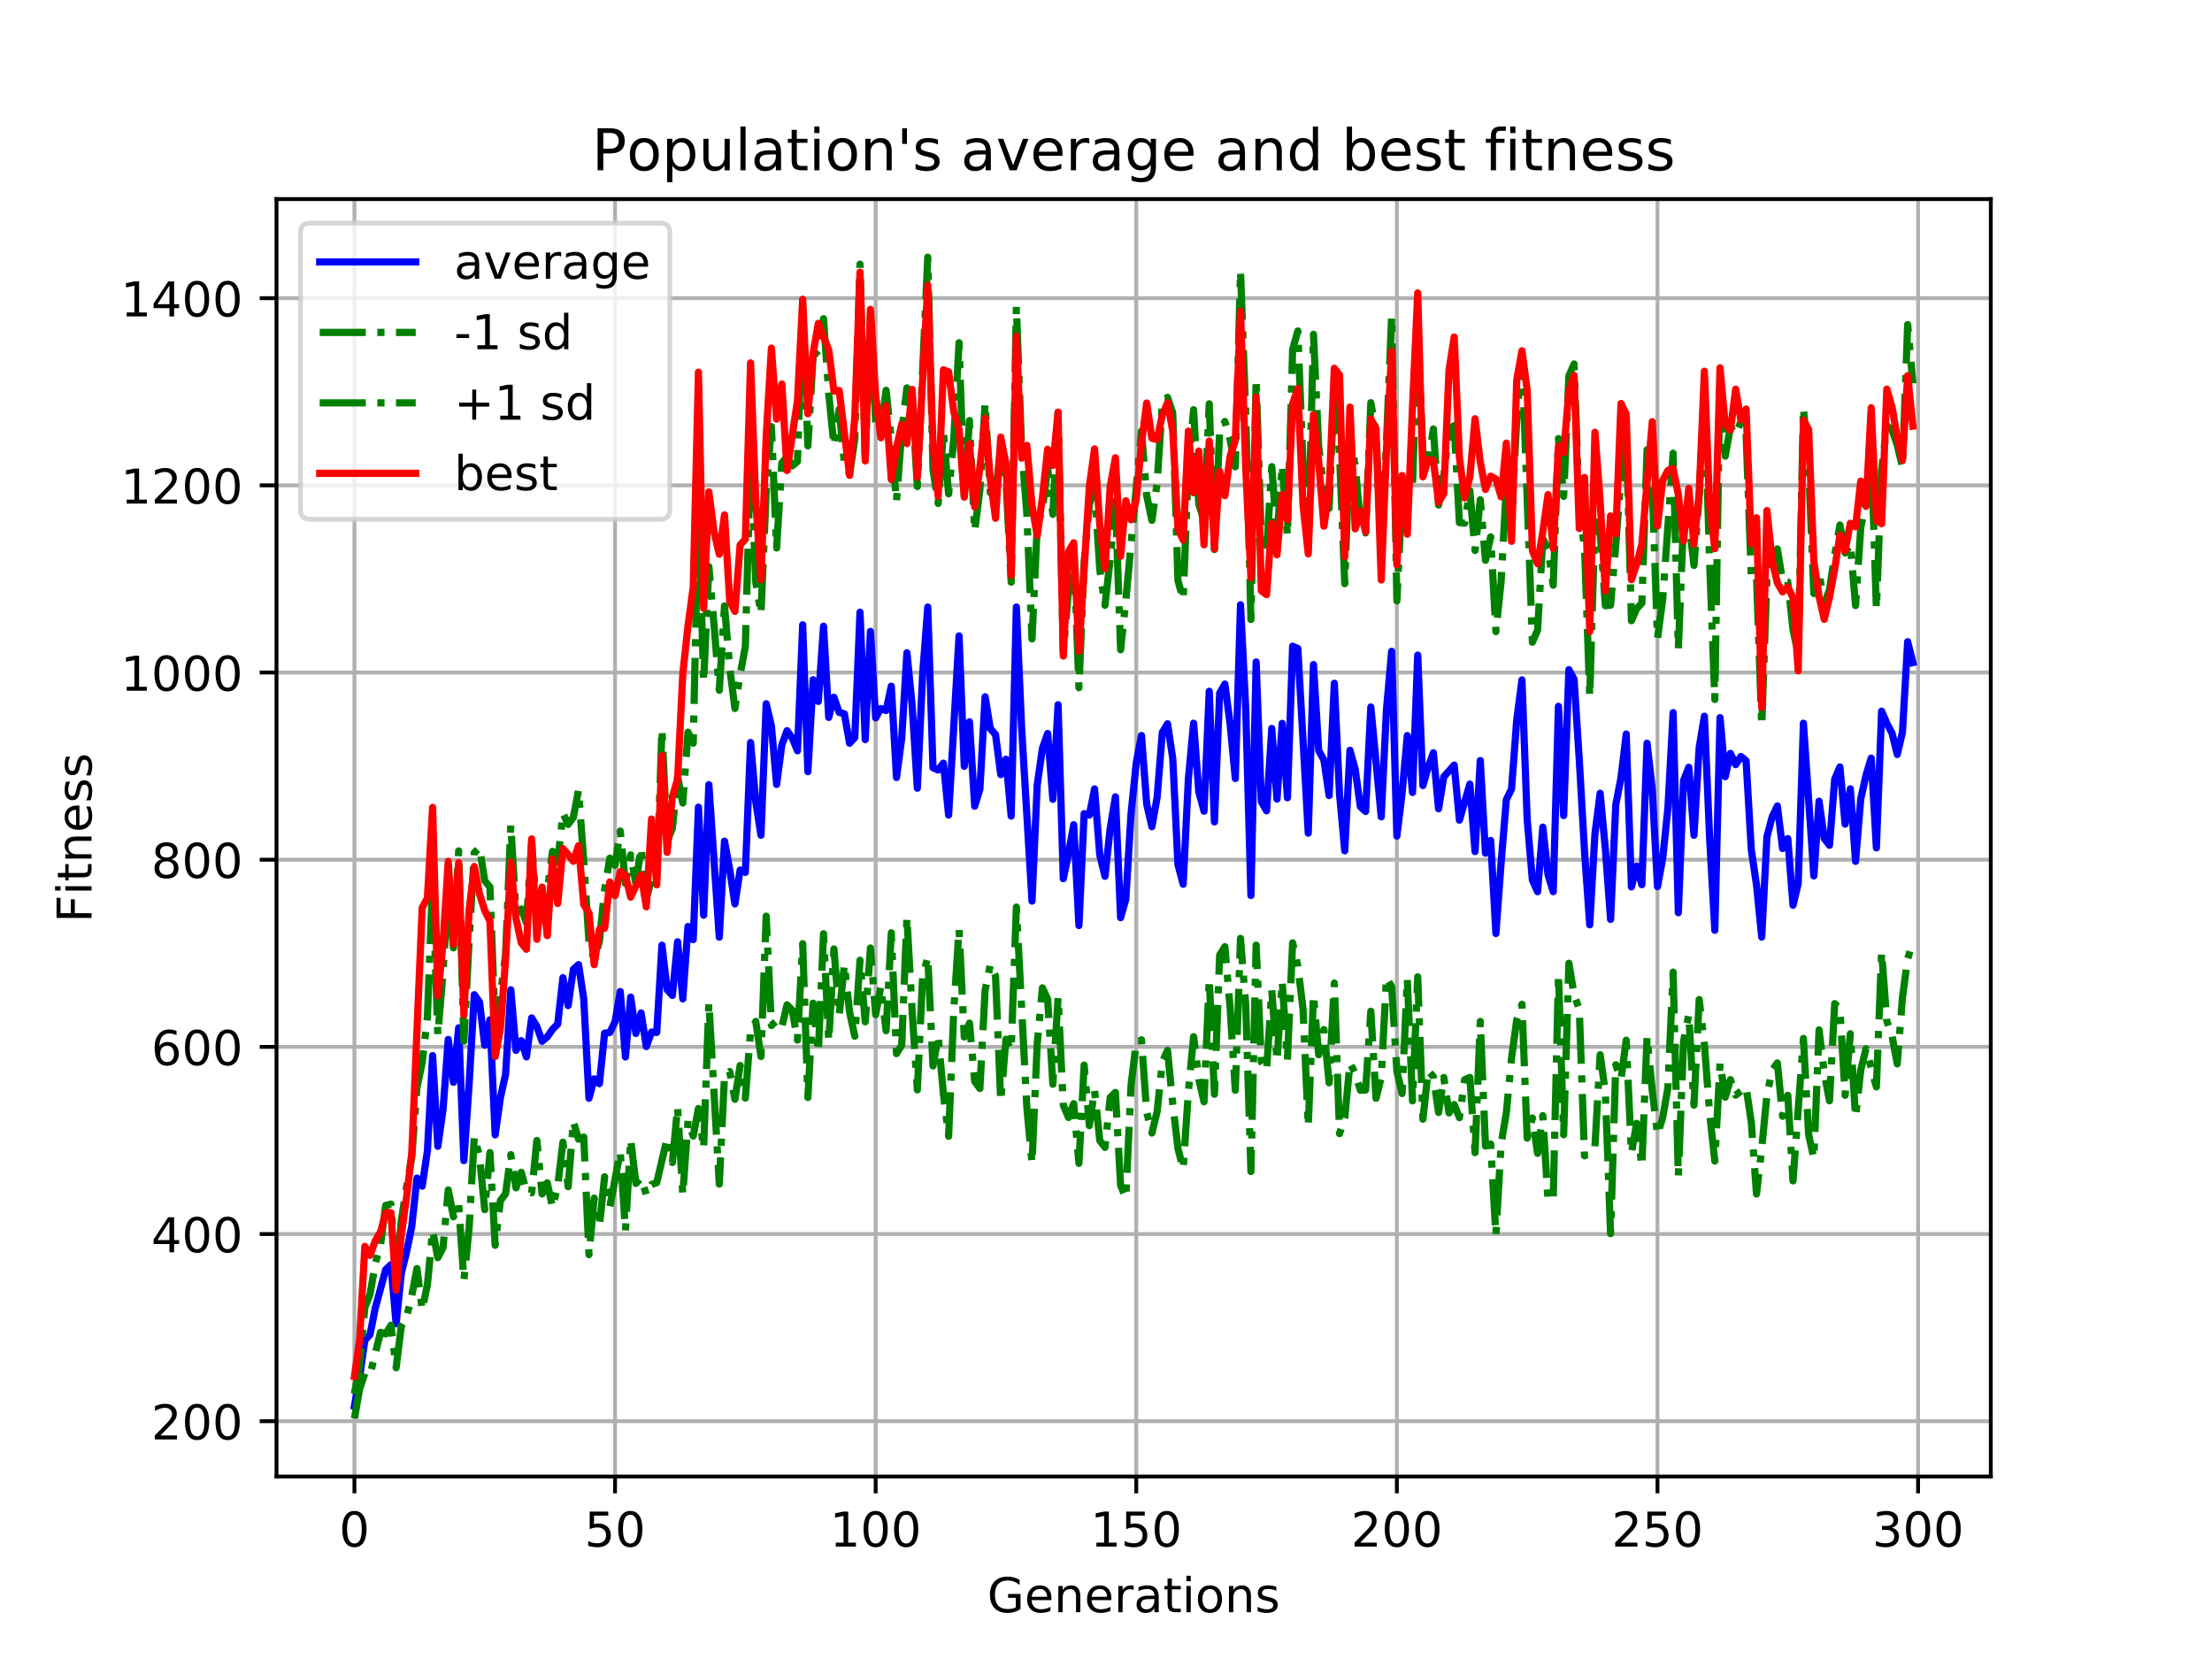 <?xml version="1.0" encoding="utf-8" standalone="no"?>
<!DOCTYPE svg PUBLIC "-//W3C//DTD SVG 1.1//EN"
  "http://www.w3.org/Graphics/SVG/1.1/DTD/svg11.dtd">
<!-- Created with matplotlib (https://matplotlib.org/) -->
<svg height="345.6pt" version="1.1" viewBox="0 0 460.8 345.6" width="460.8pt" xmlns="http://www.w3.org/2000/svg" xmlns:xlink="http://www.w3.org/1999/xlink">
 <defs>
  <style type="text/css">
*{stroke-linecap:butt;stroke-linejoin:round;}
  </style>
 </defs>
 <g id="figure_1">
  <g id="patch_1">
   <path d="M 0 345.6 
L 460.8 345.6 
L 460.8 0 
L 0 0 
z
" style="fill:#ffffff;"/>
  </g>
  <g id="axes_1">
   <g id="patch_2">
    <path d="M 57.6 307.584 
L 414.72 307.584 
L 414.72 41.472 
L 57.6 41.472 
z
" style="fill:#ffffff;"/>
   </g>
   <g id="matplotlib.axis_1">
    <g id="xtick_1">
     <g id="line2d_1">
      <path clip-path="url(#p579e7c5cf4)" d="M 73.833 307.584 
L 73.833 41.472 
" style="fill:none;stroke:#b0b0b0;stroke-linecap:square;stroke-width:0.8;"/>
     </g>
     <g id="line2d_2">
      <defs>
       <path d="M 0 0 
L 0 3.5 
" id="mafe622d71c" style="stroke:#000000;stroke-width:0.8;"/>
      </defs>
      <g>
       <use style="stroke:#000000;stroke-width:0.8;" x="73.833" xlink:href="#mafe622d71c" y="307.584"/>
      </g>
     </g>
     <g id="text_1">
      <!-- 0 -->
      <defs>
       <path d="M 31.781 66.406 
Q 24.172 66.406 20.328 58.906 
Q 16.5 51.422 16.5 36.375 
Q 16.5 21.391 20.328 13.891 
Q 24.172 6.391 31.781 6.391 
Q 39.453 6.391 43.281 13.891 
Q 47.125 21.391 47.125 36.375 
Q 47.125 51.422 43.281 58.906 
Q 39.453 66.406 31.781 66.406 
z
M 31.781 74.219 
Q 44.047 74.219 50.516 64.516 
Q 56.984 54.828 56.984 36.375 
Q 56.984 17.969 50.516 8.266 
Q 44.047 -1.422 31.781 -1.422 
Q 19.531 -1.422 13.062 8.266 
Q 6.594 17.969 6.594 36.375 
Q 6.594 54.828 13.062 64.516 
Q 19.531 74.219 31.781 74.219 
z
" id="DejaVuSans-48"/>
      </defs>
      <g transform="translate(70.651 322.182)scale(0.1 -0.1)">
       <use xlink:href="#DejaVuSans-48"/>
      </g>
     </g>
    </g>
    <g id="xtick_2">
     <g id="line2d_3">
      <path clip-path="url(#p579e7c5cf4)" d="M 128.123 307.584 
L 128.123 41.472 
" style="fill:none;stroke:#b0b0b0;stroke-linecap:square;stroke-width:0.8;"/>
     </g>
     <g id="line2d_4">
      <g>
       <use style="stroke:#000000;stroke-width:0.8;" x="128.123" xlink:href="#mafe622d71c" y="307.584"/>
      </g>
     </g>
     <g id="text_2">
      <!-- 50 -->
      <defs>
       <path d="M 10.797 72.906 
L 49.516 72.906 
L 49.516 64.594 
L 19.828 64.594 
L 19.828 46.734 
Q 21.969 47.469 24.109 47.828 
Q 26.266 48.188 28.422 48.188 
Q 40.625 48.188 47.75 41.5 
Q 54.891 34.812 54.891 23.391 
Q 54.891 11.625 47.562 5.094 
Q 40.234 -1.422 26.906 -1.422 
Q 22.312 -1.422 17.547 -0.641 
Q 12.797 0.141 7.719 1.703 
L 7.719 11.625 
Q 12.109 9.234 16.797 8.062 
Q 21.484 6.891 26.703 6.891 
Q 35.156 6.891 40.078 11.328 
Q 45.016 15.766 45.016 23.391 
Q 45.016 31 40.078 35.438 
Q 35.156 39.891 26.703 39.891 
Q 22.75 39.891 18.812 39.016 
Q 14.891 38.141 10.797 36.281 
z
" id="DejaVuSans-53"/>
      </defs>
      <g transform="translate(121.76 322.182)scale(0.1 -0.1)">
       <use xlink:href="#DejaVuSans-53"/>
       <use x="63.623" xlink:href="#DejaVuSans-48"/>
      </g>
     </g>
    </g>
    <g id="xtick_3">
     <g id="line2d_5">
      <path clip-path="url(#p579e7c5cf4)" d="M 182.413 307.584 
L 182.413 41.472 
" style="fill:none;stroke:#b0b0b0;stroke-linecap:square;stroke-width:0.8;"/>
     </g>
     <g id="line2d_6">
      <g>
       <use style="stroke:#000000;stroke-width:0.8;" x="182.413" xlink:href="#mafe622d71c" y="307.584"/>
      </g>
     </g>
     <g id="text_3">
      <!-- 100 -->
      <defs>
       <path d="M 12.406 8.297 
L 28.516 8.297 
L 28.516 63.922 
L 10.984 60.406 
L 10.984 69.391 
L 28.422 72.906 
L 38.281 72.906 
L 38.281 8.297 
L 54.391 8.297 
L 54.391 0 
L 12.406 0 
z
" id="DejaVuSans-49"/>
      </defs>
      <g transform="translate(172.869 322.182)scale(0.1 -0.1)">
       <use xlink:href="#DejaVuSans-49"/>
       <use x="63.623" xlink:href="#DejaVuSans-48"/>
       <use x="127.246" xlink:href="#DejaVuSans-48"/>
      </g>
     </g>
    </g>
    <g id="xtick_4">
     <g id="line2d_7">
      <path clip-path="url(#p579e7c5cf4)" d="M 236.703 307.584 
L 236.703 41.472 
" style="fill:none;stroke:#b0b0b0;stroke-linecap:square;stroke-width:0.8;"/>
     </g>
     <g id="line2d_8">
      <g>
       <use style="stroke:#000000;stroke-width:0.8;" x="236.703" xlink:href="#mafe622d71c" y="307.584"/>
      </g>
     </g>
     <g id="text_4">
      <!-- 150 -->
      <g transform="translate(227.159 322.182)scale(0.1 -0.1)">
       <use xlink:href="#DejaVuSans-49"/>
       <use x="63.623" xlink:href="#DejaVuSans-53"/>
       <use x="127.246" xlink:href="#DejaVuSans-48"/>
      </g>
     </g>
    </g>
    <g id="xtick_5">
     <g id="line2d_9">
      <path clip-path="url(#p579e7c5cf4)" d="M 290.993 307.584 
L 290.993 41.472 
" style="fill:none;stroke:#b0b0b0;stroke-linecap:square;stroke-width:0.8;"/>
     </g>
     <g id="line2d_10">
      <g>
       <use style="stroke:#000000;stroke-width:0.8;" x="290.993" xlink:href="#mafe622d71c" y="307.584"/>
      </g>
     </g>
     <g id="text_5">
      <!-- 200 -->
      <defs>
       <path d="M 19.188 8.297 
L 53.609 8.297 
L 53.609 0 
L 7.328 0 
L 7.328 8.297 
Q 12.938 14.109 22.625 23.891 
Q 32.328 33.688 34.812 36.531 
Q 39.547 41.844 41.422 45.531 
Q 43.312 49.219 43.312 52.781 
Q 43.312 58.594 39.234 62.25 
Q 35.156 65.922 28.609 65.922 
Q 23.969 65.922 18.812 64.312 
Q 13.672 62.703 7.812 59.422 
L 7.812 69.391 
Q 13.766 71.781 18.938 73 
Q 24.125 74.219 28.422 74.219 
Q 39.75 74.219 46.484 68.547 
Q 53.219 62.891 53.219 53.422 
Q 53.219 48.922 51.531 44.891 
Q 49.859 40.875 45.406 35.406 
Q 44.188 33.984 37.641 27.219 
Q 31.109 20.453 19.188 8.297 
z
" id="DejaVuSans-50"/>
      </defs>
      <g transform="translate(281.449 322.182)scale(0.1 -0.1)">
       <use xlink:href="#DejaVuSans-50"/>
       <use x="63.623" xlink:href="#DejaVuSans-48"/>
       <use x="127.246" xlink:href="#DejaVuSans-48"/>
      </g>
     </g>
    </g>
    <g id="xtick_6">
     <g id="line2d_11">
      <path clip-path="url(#p579e7c5cf4)" d="M 345.283 307.584 
L 345.283 41.472 
" style="fill:none;stroke:#b0b0b0;stroke-linecap:square;stroke-width:0.8;"/>
     </g>
     <g id="line2d_12">
      <g>
       <use style="stroke:#000000;stroke-width:0.8;" x="345.283" xlink:href="#mafe622d71c" y="307.584"/>
      </g>
     </g>
     <g id="text_6">
      <!-- 250 -->
      <g transform="translate(335.739 322.182)scale(0.1 -0.1)">
       <use xlink:href="#DejaVuSans-50"/>
       <use x="63.623" xlink:href="#DejaVuSans-53"/>
       <use x="127.246" xlink:href="#DejaVuSans-48"/>
      </g>
     </g>
    </g>
    <g id="xtick_7">
     <g id="line2d_13">
      <path clip-path="url(#p579e7c5cf4)" d="M 399.573 307.584 
L 399.573 41.472 
" style="fill:none;stroke:#b0b0b0;stroke-linecap:square;stroke-width:0.8;"/>
     </g>
     <g id="line2d_14">
      <g>
       <use style="stroke:#000000;stroke-width:0.8;" x="399.573" xlink:href="#mafe622d71c" y="307.584"/>
      </g>
     </g>
     <g id="text_7">
      <!-- 300 -->
      <defs>
       <path d="M 40.578 39.312 
Q 47.656 37.797 51.625 33 
Q 55.609 28.219 55.609 21.188 
Q 55.609 10.406 48.188 4.484 
Q 40.766 -1.422 27.094 -1.422 
Q 22.516 -1.422 17.656 -0.516 
Q 12.797 0.391 7.625 2.203 
L 7.625 11.719 
Q 11.719 9.328 16.594 8.109 
Q 21.484 6.891 26.812 6.891 
Q 36.078 6.891 40.938 10.547 
Q 45.797 14.203 45.797 21.188 
Q 45.797 27.641 41.281 31.266 
Q 36.766 34.906 28.719 34.906 
L 20.219 34.906 
L 20.219 43.016 
L 29.109 43.016 
Q 36.375 43.016 40.234 45.922 
Q 44.094 48.828 44.094 54.297 
Q 44.094 59.906 40.109 62.906 
Q 36.141 65.922 28.719 65.922 
Q 24.656 65.922 20.016 65.031 
Q 15.375 64.156 9.812 62.312 
L 9.812 71.094 
Q 15.438 72.656 20.344 73.438 
Q 25.25 74.219 29.594 74.219 
Q 40.828 74.219 47.359 69.109 
Q 53.906 64.016 53.906 55.328 
Q 53.906 49.266 50.438 45.094 
Q 46.969 40.922 40.578 39.312 
z
" id="DejaVuSans-51"/>
      </defs>
      <g transform="translate(390.029 322.182)scale(0.1 -0.1)">
       <use xlink:href="#DejaVuSans-51"/>
       <use x="63.623" xlink:href="#DejaVuSans-48"/>
       <use x="127.246" xlink:href="#DejaVuSans-48"/>
      </g>
     </g>
    </g>
    <g id="text_8">
     <!-- Generations -->
     <defs>
      <path d="M 59.516 10.406 
L 59.516 29.984 
L 43.406 29.984 
L 43.406 38.094 
L 69.281 38.094 
L 69.281 6.781 
Q 63.578 2.734 56.688 0.656 
Q 49.812 -1.422 42 -1.422 
Q 24.906 -1.422 15.25 8.562 
Q 5.609 18.562 5.609 36.375 
Q 5.609 54.25 15.25 64.234 
Q 24.906 74.219 42 74.219 
Q 49.125 74.219 55.547 72.453 
Q 61.969 70.703 67.391 67.281 
L 67.391 56.781 
Q 61.922 61.422 55.766 63.766 
Q 49.609 66.109 42.828 66.109 
Q 29.438 66.109 22.719 58.641 
Q 16.016 51.172 16.016 36.375 
Q 16.016 21.625 22.719 14.156 
Q 29.438 6.688 42.828 6.688 
Q 48.047 6.688 52.141 7.594 
Q 56.25 8.5 59.516 10.406 
z
" id="DejaVuSans-71"/>
      <path d="M 56.203 29.594 
L 56.203 25.203 
L 14.891 25.203 
Q 15.484 15.922 20.484 11.062 
Q 25.484 6.203 34.422 6.203 
Q 39.594 6.203 44.453 7.469 
Q 49.312 8.734 54.109 11.281 
L 54.109 2.781 
Q 49.266 0.734 44.188 -0.344 
Q 39.109 -1.422 33.891 -1.422 
Q 20.797 -1.422 13.156 6.188 
Q 5.516 13.812 5.516 26.812 
Q 5.516 40.234 12.766 48.109 
Q 20.016 56 32.328 56 
Q 43.359 56 49.781 48.891 
Q 56.203 41.797 56.203 29.594 
z
M 47.219 32.234 
Q 47.125 39.594 43.094 43.984 
Q 39.062 48.391 32.422 48.391 
Q 24.906 48.391 20.391 44.141 
Q 15.875 39.891 15.188 32.172 
z
" id="DejaVuSans-101"/>
      <path d="M 54.891 33.016 
L 54.891 0 
L 45.906 0 
L 45.906 32.719 
Q 45.906 40.484 42.875 44.328 
Q 39.844 48.188 33.797 48.188 
Q 26.516 48.188 22.312 43.547 
Q 18.109 38.922 18.109 30.906 
L 18.109 0 
L 9.078 0 
L 9.078 54.688 
L 18.109 54.688 
L 18.109 46.188 
Q 21.344 51.125 25.703 53.562 
Q 30.078 56 35.797 56 
Q 45.219 56 50.047 50.172 
Q 54.891 44.344 54.891 33.016 
z
" id="DejaVuSans-110"/>
      <path d="M 41.109 46.297 
Q 39.594 47.172 37.812 47.578 
Q 36.031 48 33.891 48 
Q 26.266 48 22.188 43.047 
Q 18.109 38.094 18.109 28.812 
L 18.109 0 
L 9.078 0 
L 9.078 54.688 
L 18.109 54.688 
L 18.109 46.188 
Q 20.953 51.172 25.484 53.578 
Q 30.031 56 36.531 56 
Q 37.453 56 38.578 55.875 
Q 39.703 55.766 41.062 55.516 
z
" id="DejaVuSans-114"/>
      <path d="M 34.281 27.484 
Q 23.391 27.484 19.188 25 
Q 14.984 22.516 14.984 16.5 
Q 14.984 11.719 18.141 8.906 
Q 21.297 6.109 26.703 6.109 
Q 34.188 6.109 38.703 11.406 
Q 43.219 16.703 43.219 25.484 
L 43.219 27.484 
z
M 52.203 31.203 
L 52.203 0 
L 43.219 0 
L 43.219 8.297 
Q 40.141 3.328 35.547 0.953 
Q 30.953 -1.422 24.312 -1.422 
Q 15.922 -1.422 10.953 3.297 
Q 6 8.016 6 15.922 
Q 6 25.141 12.172 29.828 
Q 18.359 34.516 30.609 34.516 
L 43.219 34.516 
L 43.219 35.406 
Q 43.219 41.609 39.141 45 
Q 35.062 48.391 27.688 48.391 
Q 23 48.391 18.547 47.266 
Q 14.109 46.141 10.016 43.891 
L 10.016 52.203 
Q 14.938 54.109 19.578 55.047 
Q 24.219 56 28.609 56 
Q 40.484 56 46.344 49.844 
Q 52.203 43.703 52.203 31.203 
z
" id="DejaVuSans-97"/>
      <path d="M 18.312 70.219 
L 18.312 54.688 
L 36.812 54.688 
L 36.812 47.703 
L 18.312 47.703 
L 18.312 18.016 
Q 18.312 11.328 20.141 9.422 
Q 21.969 7.516 27.594 7.516 
L 36.812 7.516 
L 36.812 0 
L 27.594 0 
Q 17.188 0 13.234 3.875 
Q 9.281 7.766 9.281 18.016 
L 9.281 47.703 
L 2.688 47.703 
L 2.688 54.688 
L 9.281 54.688 
L 9.281 70.219 
z
" id="DejaVuSans-116"/>
      <path d="M 9.422 54.688 
L 18.406 54.688 
L 18.406 0 
L 9.422 0 
z
M 9.422 75.984 
L 18.406 75.984 
L 18.406 64.594 
L 9.422 64.594 
z
" id="DejaVuSans-105"/>
      <path d="M 30.609 48.391 
Q 23.391 48.391 19.188 42.75 
Q 14.984 37.109 14.984 27.297 
Q 14.984 17.484 19.156 11.844 
Q 23.344 6.203 30.609 6.203 
Q 37.797 6.203 41.984 11.859 
Q 46.188 17.531 46.188 27.297 
Q 46.188 37.016 41.984 42.703 
Q 37.797 48.391 30.609 48.391 
z
M 30.609 56 
Q 42.328 56 49.016 48.375 
Q 55.719 40.766 55.719 27.297 
Q 55.719 13.875 49.016 6.219 
Q 42.328 -1.422 30.609 -1.422 
Q 18.844 -1.422 12.172 6.219 
Q 5.516 13.875 5.516 27.297 
Q 5.516 40.766 12.172 48.375 
Q 18.844 56 30.609 56 
z
" id="DejaVuSans-111"/>
      <path d="M 44.281 53.078 
L 44.281 44.578 
Q 40.484 46.531 36.375 47.5 
Q 32.281 48.484 27.875 48.484 
Q 21.188 48.484 17.844 46.438 
Q 14.5 44.391 14.5 40.281 
Q 14.5 37.156 16.891 35.375 
Q 19.281 33.594 26.516 31.984 
L 29.594 31.297 
Q 39.156 29.25 43.188 25.516 
Q 47.219 21.781 47.219 15.094 
Q 47.219 7.469 41.188 3.016 
Q 35.156 -1.422 24.609 -1.422 
Q 20.219 -1.422 15.453 -0.562 
Q 10.688 0.297 5.422 2 
L 5.422 11.281 
Q 10.406 8.688 15.234 7.391 
Q 20.062 6.109 24.812 6.109 
Q 31.156 6.109 34.562 8.281 
Q 37.984 10.453 37.984 14.406 
Q 37.984 18.062 35.516 20.016 
Q 33.062 21.969 24.703 23.781 
L 21.578 24.516 
Q 13.234 26.266 9.516 29.906 
Q 5.812 33.547 5.812 39.891 
Q 5.812 47.609 11.281 51.797 
Q 16.75 56 26.812 56 
Q 31.781 56 36.172 55.266 
Q 40.578 54.547 44.281 53.078 
z
" id="DejaVuSans-115"/>
     </defs>
     <g transform="translate(205.662 335.861)scale(0.1 -0.1)">
      <use xlink:href="#DejaVuSans-71"/>
      <use x="77.49" xlink:href="#DejaVuSans-101"/>
      <use x="139.014" xlink:href="#DejaVuSans-110"/>
      <use x="202.393" xlink:href="#DejaVuSans-101"/>
      <use x="263.916" xlink:href="#DejaVuSans-114"/>
      <use x="305.029" xlink:href="#DejaVuSans-97"/>
      <use x="366.309" xlink:href="#DejaVuSans-116"/>
      <use x="405.518" xlink:href="#DejaVuSans-105"/>
      <use x="433.301" xlink:href="#DejaVuSans-111"/>
      <use x="494.482" xlink:href="#DejaVuSans-110"/>
      <use x="557.861" xlink:href="#DejaVuSans-115"/>
     </g>
    </g>
   </g>
   <g id="matplotlib.axis_2">
    <g id="ytick_1">
     <g id="line2d_15">
      <path clip-path="url(#p579e7c5cf4)" d="M 57.6 296.059 
L 414.72 296.059 
" style="fill:none;stroke:#b0b0b0;stroke-linecap:square;stroke-width:0.8;"/>
     </g>
     <g id="line2d_16">
      <defs>
       <path d="M 0 0 
L -3.5 0 
" id="m9c7d77fb2b" style="stroke:#000000;stroke-width:0.8;"/>
      </defs>
      <g>
       <use style="stroke:#000000;stroke-width:0.8;" x="57.6" xlink:href="#m9c7d77fb2b" y="296.059"/>
      </g>
     </g>
     <g id="text_9">
      <!-- 200 -->
      <g transform="translate(31.512 299.859)scale(0.1 -0.1)">
       <use xlink:href="#DejaVuSans-50"/>
       <use x="63.623" xlink:href="#DejaVuSans-48"/>
       <use x="127.246" xlink:href="#DejaVuSans-48"/>
      </g>
     </g>
    </g>
    <g id="ytick_2">
     <g id="line2d_17">
      <path clip-path="url(#p579e7c5cf4)" d="M 57.6 257.069 
L 414.72 257.069 
" style="fill:none;stroke:#b0b0b0;stroke-linecap:square;stroke-width:0.8;"/>
     </g>
     <g id="line2d_18">
      <g>
       <use style="stroke:#000000;stroke-width:0.8;" x="57.6" xlink:href="#m9c7d77fb2b" y="257.069"/>
      </g>
     </g>
     <g id="text_10">
      <!-- 400 -->
      <defs>
       <path d="M 37.797 64.312 
L 12.891 25.391 
L 37.797 25.391 
z
M 35.203 72.906 
L 47.609 72.906 
L 47.609 25.391 
L 58.016 25.391 
L 58.016 17.188 
L 47.609 17.188 
L 47.609 0 
L 37.797 0 
L 37.797 17.188 
L 4.891 17.188 
L 4.891 26.703 
z
" id="DejaVuSans-52"/>
      </defs>
      <g transform="translate(31.512 260.868)scale(0.1 -0.1)">
       <use xlink:href="#DejaVuSans-52"/>
       <use x="63.623" xlink:href="#DejaVuSans-48"/>
       <use x="127.246" xlink:href="#DejaVuSans-48"/>
      </g>
     </g>
    </g>
    <g id="ytick_3">
     <g id="line2d_19">
      <path clip-path="url(#p579e7c5cf4)" d="M 57.6 218.078 
L 414.72 218.078 
" style="fill:none;stroke:#b0b0b0;stroke-linecap:square;stroke-width:0.8;"/>
     </g>
     <g id="line2d_20">
      <g>
       <use style="stroke:#000000;stroke-width:0.8;" x="57.6" xlink:href="#m9c7d77fb2b" y="218.078"/>
      </g>
     </g>
     <g id="text_11">
      <!-- 600 -->
      <defs>
       <path d="M 33.016 40.375 
Q 26.375 40.375 22.484 35.828 
Q 18.609 31.297 18.609 23.391 
Q 18.609 15.531 22.484 10.953 
Q 26.375 6.391 33.016 6.391 
Q 39.656 6.391 43.531 10.953 
Q 47.406 15.531 47.406 23.391 
Q 47.406 31.297 43.531 35.828 
Q 39.656 40.375 33.016 40.375 
z
M 52.594 71.297 
L 52.594 62.312 
Q 48.875 64.062 45.094 64.984 
Q 41.312 65.922 37.594 65.922 
Q 27.828 65.922 22.672 59.328 
Q 17.531 52.734 16.797 39.406 
Q 19.672 43.656 24.016 45.922 
Q 28.375 48.188 33.594 48.188 
Q 44.578 48.188 50.953 41.516 
Q 57.328 34.859 57.328 23.391 
Q 57.328 12.156 50.688 5.359 
Q 44.047 -1.422 33.016 -1.422 
Q 20.359 -1.422 13.672 8.266 
Q 6.984 17.969 6.984 36.375 
Q 6.984 53.656 15.188 63.938 
Q 23.391 74.219 37.203 74.219 
Q 40.922 74.219 44.703 73.484 
Q 48.484 72.75 52.594 71.297 
z
" id="DejaVuSans-54"/>
      </defs>
      <g transform="translate(31.512 221.877)scale(0.1 -0.1)">
       <use xlink:href="#DejaVuSans-54"/>
       <use x="63.623" xlink:href="#DejaVuSans-48"/>
       <use x="127.246" xlink:href="#DejaVuSans-48"/>
      </g>
     </g>
    </g>
    <g id="ytick_4">
     <g id="line2d_21">
      <path clip-path="url(#p579e7c5cf4)" d="M 57.6 179.087 
L 414.72 179.087 
" style="fill:none;stroke:#b0b0b0;stroke-linecap:square;stroke-width:0.8;"/>
     </g>
     <g id="line2d_22">
      <g>
       <use style="stroke:#000000;stroke-width:0.8;" x="57.6" xlink:href="#m9c7d77fb2b" y="179.087"/>
      </g>
     </g>
     <g id="text_12">
      <!-- 800 -->
      <defs>
       <path d="M 31.781 34.625 
Q 24.75 34.625 20.719 30.859 
Q 16.703 27.094 16.703 20.516 
Q 16.703 13.922 20.719 10.156 
Q 24.75 6.391 31.781 6.391 
Q 38.812 6.391 42.859 10.172 
Q 46.922 13.969 46.922 20.516 
Q 46.922 27.094 42.891 30.859 
Q 38.875 34.625 31.781 34.625 
z
M 21.922 38.812 
Q 15.578 40.375 12.031 44.719 
Q 8.5 49.078 8.5 55.328 
Q 8.5 64.062 14.719 69.141 
Q 20.953 74.219 31.781 74.219 
Q 42.672 74.219 48.875 69.141 
Q 55.078 64.062 55.078 55.328 
Q 55.078 49.078 51.531 44.719 
Q 48 40.375 41.703 38.812 
Q 48.828 37.156 52.797 32.312 
Q 56.781 27.484 56.781 20.516 
Q 56.781 9.906 50.312 4.234 
Q 43.844 -1.422 31.781 -1.422 
Q 19.734 -1.422 13.25 4.234 
Q 6.781 9.906 6.781 20.516 
Q 6.781 27.484 10.781 32.312 
Q 14.797 37.156 21.922 38.812 
z
M 18.312 54.391 
Q 18.312 48.734 21.844 45.562 
Q 25.391 42.391 31.781 42.391 
Q 38.141 42.391 41.719 45.562 
Q 45.312 48.734 45.312 54.391 
Q 45.312 60.062 41.719 63.234 
Q 38.141 66.406 31.781 66.406 
Q 25.391 66.406 21.844 63.234 
Q 18.312 60.062 18.312 54.391 
z
" id="DejaVuSans-56"/>
      </defs>
      <g transform="translate(31.512 182.886)scale(0.1 -0.1)">
       <use xlink:href="#DejaVuSans-56"/>
       <use x="63.623" xlink:href="#DejaVuSans-48"/>
       <use x="127.246" xlink:href="#DejaVuSans-48"/>
      </g>
     </g>
    </g>
    <g id="ytick_5">
     <g id="line2d_23">
      <path clip-path="url(#p579e7c5cf4)" d="M 57.6 140.096 
L 414.72 140.096 
" style="fill:none;stroke:#b0b0b0;stroke-linecap:square;stroke-width:0.8;"/>
     </g>
     <g id="line2d_24">
      <g>
       <use style="stroke:#000000;stroke-width:0.8;" x="57.6" xlink:href="#m9c7d77fb2b" y="140.096"/>
      </g>
     </g>
     <g id="text_13">
      <!-- 1000 -->
      <g transform="translate(25.15 143.896)scale(0.1 -0.1)">
       <use xlink:href="#DejaVuSans-49"/>
       <use x="63.623" xlink:href="#DejaVuSans-48"/>
       <use x="127.246" xlink:href="#DejaVuSans-48"/>
       <use x="190.869" xlink:href="#DejaVuSans-48"/>
      </g>
     </g>
    </g>
    <g id="ytick_6">
     <g id="line2d_25">
      <path clip-path="url(#p579e7c5cf4)" d="M 57.6 101.106 
L 414.72 101.106 
" style="fill:none;stroke:#b0b0b0;stroke-linecap:square;stroke-width:0.8;"/>
     </g>
     <g id="line2d_26">
      <g>
       <use style="stroke:#000000;stroke-width:0.8;" x="57.6" xlink:href="#m9c7d77fb2b" y="101.106"/>
      </g>
     </g>
     <g id="text_14">
      <!-- 1200 -->
      <g transform="translate(25.15 104.905)scale(0.1 -0.1)">
       <use xlink:href="#DejaVuSans-49"/>
       <use x="63.623" xlink:href="#DejaVuSans-50"/>
       <use x="127.246" xlink:href="#DejaVuSans-48"/>
       <use x="190.869" xlink:href="#DejaVuSans-48"/>
      </g>
     </g>
    </g>
    <g id="ytick_7">
     <g id="line2d_27">
      <path clip-path="url(#p579e7c5cf4)" d="M 57.6 62.115 
L 414.72 62.115 
" style="fill:none;stroke:#b0b0b0;stroke-linecap:square;stroke-width:0.8;"/>
     </g>
     <g id="line2d_28">
      <g>
       <use style="stroke:#000000;stroke-width:0.8;" x="57.6" xlink:href="#m9c7d77fb2b" y="62.115"/>
      </g>
     </g>
     <g id="text_15">
      <!-- 1400 -->
      <g transform="translate(25.15 65.914)scale(0.1 -0.1)">
       <use xlink:href="#DejaVuSans-49"/>
       <use x="63.623" xlink:href="#DejaVuSans-52"/>
       <use x="127.246" xlink:href="#DejaVuSans-48"/>
       <use x="190.869" xlink:href="#DejaVuSans-48"/>
      </g>
     </g>
    </g>
    <g id="text_16">
     <!-- Fitness -->
     <defs>
      <path d="M 9.812 72.906 
L 51.703 72.906 
L 51.703 64.594 
L 19.672 64.594 
L 19.672 43.109 
L 48.578 43.109 
L 48.578 34.812 
L 19.672 34.812 
L 19.672 0 
L 9.812 0 
z
" id="DejaVuSans-70"/>
     </defs>
     <g transform="translate(19.07 192.202)rotate(-90)scale(0.1 -0.1)">
      <use xlink:href="#DejaVuSans-70"/>
      <use x="57.41" xlink:href="#DejaVuSans-105"/>
      <use x="85.193" xlink:href="#DejaVuSans-116"/>
      <use x="124.402" xlink:href="#DejaVuSans-110"/>
      <use x="187.781" xlink:href="#DejaVuSans-101"/>
      <use x="249.305" xlink:href="#DejaVuSans-115"/>
      <use x="301.404" xlink:href="#DejaVuSans-115"/>
     </g>
    </g>
   </g>
   <g id="line2d_29">
    <path clip-path="url(#p579e7c5cf4)" d="M 73.833 292.916 
L 74.919 286.78 
L 76.004 279.212 
L 77.09 277.995 
L 78.176 272.491 
L 80.348 264.494 
L 81.433 263.456 
L 82.519 275.772 
L 83.605 265.213 
L 84.691 260.852 
L 85.777 255.465 
L 86.862 245.418 
L 87.948 247.104 
L 89.034 239.763 
L 90.12 219.899 
L 91.206 238.797 
L 92.291 231.179 
L 93.377 216.534 
L 94.463 225.465 
L 95.549 214.112 
L 96.635 241.781 
L 97.72 225.963 
L 98.806 207.209 
L 99.892 208.755 
L 100.978 217.74 
L 102.064 212.441 
L 103.149 236.414 
L 104.235 228.724 
L 105.321 223.78 
L 106.407 206.194 
L 107.493 218.809 
L 108.578 216.782 
L 109.664 220.169 
L 110.75 212.049 
L 111.836 213.832 
L 112.922 216.912 
L 114.007 216.002 
L 115.093 214.427 
L 116.179 213.344 
L 117.265 203.663 
L 118.351 209.479 
L 119.436 201.929 
L 120.522 200.951 
L 121.608 208.144 
L 122.694 228.78 
L 123.78 224.743 
L 124.865 225.756 
L 125.951 215.225 
L 127.037 215.087 
L 128.123 212.851 
L 129.209 206.551 
L 130.294 220.186 
L 131.38 207.72 
L 132.466 215.297 
L 133.552 211.011 
L 134.638 218.014 
L 135.723 214.999 
L 136.809 215.077 
L 137.895 196.903 
L 138.981 206.169 
L 140.067 207.368 
L 141.152 196.195 
L 142.238 208.088 
L 143.324 193 
L 144.41 195.741 
L 145.496 168.148 
L 146.581 190.651 
L 147.667 163.455 
L 149.839 195.236 
L 150.925 175.227 
L 152.01 181.144 
L 153.096 188.302 
L 154.182 181.238 
L 155.268 181.729 
L 156.354 154.677 
L 157.439 167.006 
L 158.525 173.99 
L 159.611 146.607 
L 160.697 151.245 
L 161.783 163.405 
L 162.868 155.198 
L 163.954 152.216 
L 165.04 153.75 
L 166.126 156.398 
L 167.212 130.151 
L 168.297 160.753 
L 169.383 141.597 
L 170.469 146.115 
L 171.555 130.453 
L 172.641 149.454 
L 173.726 145.244 
L 174.812 148.403 
L 175.898 148.702 
L 176.984 154.828 
L 178.07 153.653 
L 179.155 127.526 
L 180.241 154.074 
L 181.327 131.53 
L 182.413 149.552 
L 183.499 147.598 
L 184.584 148.011 
L 185.67 142.95 
L 186.756 161.969 
L 187.842 153.797 
L 188.928 135.979 
L 190.013 146.944 
L 191.099 164.195 
L 192.185 140.667 
L 193.271 126.462 
L 194.357 159.923 
L 195.442 160.412 
L 196.528 158.982 
L 197.614 169.796 
L 199.786 132.471 
L 200.871 159.623 
L 201.957 150.369 
L 203.043 167.949 
L 204.129 164.403 
L 205.215 145.156 
L 206.3 151.776 
L 207.386 153.024 
L 208.472 161.37 
L 209.558 158.166 
L 210.644 170.013 
L 211.729 126.445 
L 212.815 151.493 
L 214.987 187.711 
L 216.073 163.48 
L 217.158 155.891 
L 218.244 152.793 
L 219.33 166.512 
L 220.416 146.811 
L 221.502 183.051 
L 222.587 177.863 
L 223.673 171.804 
L 224.759 192.802 
L 225.845 169.498 
L 226.931 169.799 
L 228.016 164.342 
L 229.102 178.092 
L 230.188 182.555 
L 231.274 172.545 
L 232.36 165.99 
L 233.445 191.168 
L 234.531 187.299 
L 235.617 169.5 
L 236.703 158.876 
L 237.789 153.218 
L 238.875 167.462 
L 239.96 172.217 
L 241.046 166.126 
L 242.132 152.579 
L 243.218 150.781 
L 244.304 157.976 
L 245.389 180.103 
L 246.475 184.209 
L 247.561 162.246 
L 248.647 150.657 
L 249.733 164.928 
L 250.818 168.978 
L 251.904 144.011 
L 252.99 171.218 
L 254.076 144.414 
L 255.162 142.509 
L 256.247 150.706 
L 257.333 162.185 
L 258.419 125.976 
L 259.505 147.568 
L 260.591 186.549 
L 261.676 137.903 
L 262.762 166.985 
L 263.848 168.905 
L 264.934 151.745 
L 266.02 166.471 
L 267.105 150.696 
L 268.191 166.188 
L 269.277 134.623 
L 270.363 135.097 
L 272.534 173.555 
L 273.62 138.437 
L 274.706 156.346 
L 275.792 158.332 
L 276.878 165.732 
L 277.963 142.337 
L 279.049 165.403 
L 280.135 177.241 
L 281.221 156.3 
L 282.307 160.25 
L 283.392 168.037 
L 284.478 169.049 
L 285.564 147.274 
L 287.736 170.164 
L 288.821 147.876 
L 289.907 135.669 
L 290.993 174.172 
L 292.079 165.238 
L 293.165 153.233 
L 294.25 165.094 
L 295.336 136.469 
L 296.422 163.647 
L 297.508 159.844 
L 298.594 156.819 
L 299.679 168.482 
L 300.765 161.824 
L 302.937 159.379 
L 304.023 170.852 
L 306.194 163.336 
L 307.28 177.398 
L 308.366 158.439 
L 309.452 177.735 
L 310.537 175.08 
L 311.623 194.464 
L 312.709 179.736 
L 313.795 166.601 
L 314.881 164.355 
L 315.966 149.927 
L 317.052 141.636 
L 318.138 170.69 
L 319.224 183.339 
L 320.31 185.763 
L 321.395 172.307 
L 322.481 182.235 
L 323.567 185.75 
L 324.653 147.137 
L 325.739 169.9 
L 326.824 139.502 
L 327.91 141.504 
L 328.996 158.366 
L 330.082 177.313 
L 331.168 192.657 
L 332.253 173.725 
L 333.339 165.253 
L 334.425 176.866 
L 335.511 191.53 
L 336.597 167.628 
L 337.682 162.012 
L 338.768 152.916 
L 339.854 184.758 
L 340.94 180.409 
L 342.026 184.295 
L 343.111 154.828 
L 344.197 164.411 
L 345.283 184.692 
L 346.369 178.844 
L 347.455 168.358 
L 348.54 148.462 
L 349.626 190.136 
L 350.712 162.628 
L 351.798 159.837 
L 352.884 174.005 
L 353.969 155.737 
L 355.055 149.2 
L 356.141 174.429 
L 357.227 193.795 
L 358.313 149.492 
L 359.398 161.798 
L 360.484 156.94 
L 361.57 159.295 
L 362.656 157.591 
L 363.742 158.48 
L 364.827 177.017 
L 365.913 184.372 
L 366.999 195.218 
L 368.085 174.313 
L 369.171 170.186 
L 370.256 167.887 
L 371.342 176.771 
L 372.428 174.693 
L 373.514 188.585 
L 374.6 184.04 
L 375.685 150.654 
L 377.857 182.473 
L 378.943 166.908 
L 380.029 174.676 
L 381.114 176.087 
L 382.2 162.342 
L 383.286 159.767 
L 384.372 171.687 
L 385.458 164.329 
L 386.543 179.434 
L 387.629 166.422 
L 388.715 161.533 
L 389.801 157.929 
L 390.887 176.634 
L 391.972 148.142 
L 393.058 150.677 
L 394.144 152.714 
L 395.23 157.176 
L 396.316 152.545 
L 397.401 133.683 
L 398.487 138.035 
L 398.487 138.035 
" style="fill:none;stroke:#0000ff;stroke-linecap:square;stroke-width:1.5;"/>
   </g>
   <g id="line2d_30">
    <path clip-path="url(#p579e7c5cf4)" d="M 73.833 295.488 
L 74.919 289.336 
L 76.004 286.077 
L 77.09 286.373 
L 79.262 277.545 
L 80.348 277.883 
L 81.433 276.071 
L 82.519 284.936 
L 83.605 276.207 
L 84.691 274.448 
L 85.777 269.901 
L 86.862 264.261 
L 87.948 272.884 
L 89.034 267.642 
L 90.12 256.379 
L 91.206 261.991 
L 92.291 259.9 
L 93.377 247.883 
L 94.463 253.477 
L 95.549 250.964 
L 96.635 266.689 
L 97.72 255.892 
L 98.806 236.775 
L 99.892 240.928 
L 100.978 251.992 
L 102.064 240.099 
L 103.149 259.42 
L 104.235 250.115 
L 105.321 248.678 
L 106.407 240.534 
L 107.493 247.451 
L 108.578 244.205 
L 109.664 248.143 
L 110.75 248.497 
L 111.836 237.576 
L 112.922 248.725 
L 114.007 246.401 
L 115.093 251.507 
L 116.179 247.054 
L 117.265 237.93 
L 118.351 247.216 
L 119.436 233.591 
L 120.522 237.324 
L 121.608 236.87 
L 122.694 261.364 
L 123.78 249.586 
L 124.865 255.418 
L 125.951 245.143 
L 127.037 251.404 
L 129.209 239.979 
L 130.294 256.332 
L 131.38 237.35 
L 132.466 246.532 
L 133.552 245.438 
L 134.638 248.85 
L 135.723 246.769 
L 136.809 246.372 
L 138.981 237.087 
L 140.067 242.177 
L 141.152 230.65 
L 142.238 248.892 
L 143.324 233.482 
L 144.41 236.664 
L 145.496 230.921 
L 146.581 239.258 
L 147.667 208.872 
L 149.839 246.678 
L 150.925 224.224 
L 152.01 223.222 
L 153.096 229.007 
L 154.182 221.954 
L 155.268 228.76 
L 156.354 214.803 
L 157.439 212.773 
L 158.525 220.096 
L 159.611 190.847 
L 160.697 213.625 
L 161.783 212.653 
L 162.868 213.948 
L 163.954 209.321 
L 165.04 210.451 
L 166.126 216.665 
L 167.212 196.584 
L 168.297 228.622 
L 169.383 208.975 
L 170.469 219.177 
L 171.555 194.515 
L 172.641 216.861 
L 173.726 197.677 
L 174.812 211.515 
L 175.898 200.929 
L 176.984 210.84 
L 178.07 215.866 
L 179.155 200.034 
L 180.241 212.865 
L 181.327 197.484 
L 182.413 211.36 
L 183.499 205.497 
L 184.584 214.717 
L 185.67 194.31 
L 186.756 219.489 
L 187.842 217.729 
L 188.928 191.152 
L 190.013 210.627 
L 191.099 227.037 
L 192.185 203.636 
L 193.271 199.356 
L 194.357 222.059 
L 195.442 215.94 
L 196.528 227.918 
L 197.614 236.716 
L 198.7 210.246 
L 199.786 193.551 
L 200.871 216.018 
L 201.957 213.131 
L 203.043 225.27 
L 204.129 226.756 
L 205.215 206.318 
L 206.3 200.944 
L 207.386 203.298 
L 208.472 229.458 
L 209.558 216.487 
L 210.644 218.748 
L 211.729 188.962 
L 213.901 230.592 
L 214.987 242.314 
L 216.073 217.389 
L 217.158 205.778 
L 218.244 208.15 
L 219.33 225.874 
L 220.416 207.742 
L 221.502 230.235 
L 222.587 232.794 
L 223.673 229.908 
L 224.759 242.342 
L 225.845 221.874 
L 226.931 234.492 
L 228.016 227.075 
L 229.102 237.593 
L 230.188 239.017 
L 231.274 228.614 
L 232.36 227.569 
L 233.445 246.974 
L 234.531 249.546 
L 235.617 226.025 
L 236.703 217.217 
L 237.789 216.607 
L 238.875 231.678 
L 239.96 236.033 
L 241.046 231.588 
L 242.132 221.214 
L 243.218 218.805 
L 244.304 229.914 
L 245.389 239.271 
L 246.475 243.521 
L 247.561 227.382 
L 248.647 215.965 
L 249.733 224.838 
L 250.818 229.53 
L 251.904 203.905 
L 252.99 227.953 
L 254.076 198.964 
L 255.162 197.212 
L 256.247 209.867 
L 257.333 227.131 
L 258.419 195.481 
L 259.505 209.284 
L 260.591 244.042 
L 261.676 196.888 
L 262.762 221.257 
L 263.848 222.932 
L 264.934 206.277 
L 266.02 221.013 
L 267.105 204.47 
L 268.191 220.765 
L 269.277 196.412 
L 270.363 201.251 
L 271.449 210.261 
L 272.534 234.654 
L 273.62 207.238 
L 274.706 219.733 
L 275.792 214.486 
L 276.878 225.566 
L 277.963 204.778 
L 279.049 236.156 
L 280.135 232.894 
L 281.221 221.478 
L 282.307 223.568 
L 283.392 227.121 
L 284.478 227.075 
L 285.564 210.665 
L 286.65 228.793 
L 287.736 224.468 
L 288.821 203.667 
L 289.907 205.522 
L 290.993 223.173 
L 292.079 227.801 
L 293.165 203.948 
L 294.25 229.332 
L 295.336 203.49 
L 296.422 233.158 
L 297.508 223.052 
L 298.594 224.272 
L 299.679 231.753 
L 300.765 224.463 
L 301.851 231.85 
L 302.937 230.09 
L 304.023 232.833 
L 305.108 224.939 
L 306.194 224.444 
L 307.28 240.115 
L 308.366 212.777 
L 309.452 238.75 
L 310.537 238.326 
L 311.623 257.352 
L 312.709 238.302 
L 313.795 231.845 
L 314.881 220.426 
L 315.966 212.459 
L 317.052 209.213 
L 318.138 237.098 
L 319.224 232.895 
L 320.31 240.26 
L 321.395 232.411 
L 322.481 250.117 
L 323.567 249.592 
L 324.653 202.918 
L 325.739 236.392 
L 326.824 200.659 
L 327.91 207.188 
L 328.996 210.26 
L 330.082 240.772 
L 331.168 240.227 
L 332.253 238.842 
L 333.339 219.716 
L 334.425 227.543 
L 335.511 256.999 
L 336.597 221.799 
L 337.682 224.786 
L 338.768 216.692 
L 339.854 240.211 
L 340.94 234.007 
L 342.026 242.936 
L 343.111 215.957 
L 344.197 227.224 
L 345.283 236.373 
L 346.369 232.822 
L 347.455 226.601 
L 348.54 202.509 
L 349.626 245.094 
L 350.712 216.971 
L 351.798 211.352 
L 352.884 230.216 
L 353.969 208.224 
L 355.055 217.575 
L 356.141 231.841 
L 357.227 241.877 
L 358.313 221.47 
L 359.398 228.566 
L 360.484 224.904 
L 361.57 228.136 
L 363.742 226.477 
L 364.827 233.792 
L 365.913 248.729 
L 366.999 239.191 
L 368.085 228.088 
L 369.171 222.972 
L 370.256 221.422 
L 371.342 232.542 
L 372.428 228.174 
L 373.514 246.001 
L 375.685 216.322 
L 376.771 236.353 
L 377.857 241.293 
L 378.943 214.539 
L 380.029 223.557 
L 381.114 229.316 
L 382.2 209.069 
L 383.286 210.163 
L 384.372 228.172 
L 385.458 215.348 
L 386.543 232.712 
L 387.629 222.932 
L 388.715 218.47 
L 390.887 226.428 
L 391.972 198.378 
L 393.058 212.676 
L 394.144 215.838 
L 395.23 221.628 
L 396.316 207.767 
L 397.401 199.753 
L 398.487 196.197 
L 398.487 196.197 
" style="fill:none;stroke:#008000;stroke-dasharray:9.6,2.4,1.5,2.4;stroke-dashoffset:0;stroke-width:1.5;"/>
   </g>
   <g id="line2d_31">
    <path clip-path="url(#p579e7c5cf4)" d="M 73.833 290.345 
L 74.919 284.223 
L 76.004 272.347 
L 77.09 269.617 
L 78.176 263.25 
L 79.262 259.316 
L 80.348 251.104 
L 81.433 250.841 
L 82.519 266.608 
L 83.605 254.218 
L 84.691 247.256 
L 85.777 241.029 
L 86.862 226.575 
L 87.948 221.325 
L 89.034 211.885 
L 90.12 183.419 
L 91.206 215.603 
L 92.291 202.458 
L 93.377 185.185 
L 94.463 197.454 
L 95.549 177.259 
L 96.635 216.872 
L 97.72 196.034 
L 98.806 177.644 
L 99.892 176.583 
L 100.978 183.488 
L 102.064 184.784 
L 103.149 213.408 
L 104.235 207.333 
L 105.321 198.881 
L 106.407 171.854 
L 107.493 190.168 
L 108.578 189.358 
L 109.664 192.195 
L 110.75 175.601 
L 111.836 190.088 
L 112.922 185.098 
L 114.007 185.602 
L 115.093 177.348 
L 116.179 179.633 
L 117.265 169.396 
L 118.351 171.742 
L 119.436 170.267 
L 120.522 164.578 
L 121.608 179.417 
L 122.694 196.196 
L 123.78 199.901 
L 124.865 196.094 
L 125.951 185.307 
L 127.037 178.77 
L 128.123 180.268 
L 129.209 173.124 
L 130.294 184.039 
L 131.38 178.089 
L 132.466 184.061 
L 133.552 176.585 
L 134.638 187.177 
L 135.723 183.229 
L 136.809 183.782 
L 137.895 151.932 
L 138.981 175.252 
L 140.067 172.559 
L 141.152 161.74 
L 142.238 167.284 
L 143.324 152.518 
L 144.41 154.819 
L 145.496 105.375 
L 146.581 142.044 
L 147.667 118.038 
L 148.753 130.214 
L 149.839 143.795 
L 150.925 126.23 
L 152.01 139.066 
L 153.096 147.597 
L 154.182 140.522 
L 155.268 134.698 
L 156.354 94.552 
L 157.439 121.239 
L 158.525 127.884 
L 159.611 102.367 
L 160.697 88.865 
L 161.783 114.158 
L 162.868 96.449 
L 163.954 95.111 
L 165.04 97.049 
L 166.126 96.13 
L 167.212 63.719 
L 168.297 92.884 
L 169.383 74.218 
L 170.469 73.054 
L 171.555 66.392 
L 172.641 82.047 
L 173.726 92.812 
L 174.812 85.291 
L 175.898 96.475 
L 176.984 98.816 
L 178.07 91.44 
L 179.155 55.018 
L 180.241 95.282 
L 181.327 65.575 
L 182.413 87.743 
L 183.499 89.699 
L 184.584 81.304 
L 185.67 91.59 
L 186.756 104.45 
L 187.842 89.865 
L 188.928 80.805 
L 190.013 83.26 
L 191.099 101.353 
L 193.271 53.568 
L 194.357 97.787 
L 195.442 104.884 
L 196.528 90.045 
L 197.614 102.875 
L 198.7 91.269 
L 199.786 71.391 
L 200.871 103.228 
L 201.957 87.607 
L 203.043 110.628 
L 204.129 102.05 
L 205.215 83.993 
L 206.3 102.607 
L 207.386 102.75 
L 208.472 93.282 
L 209.558 99.844 
L 210.644 121.277 
L 211.729 63.928 
L 212.815 93.152 
L 213.901 106.873 
L 214.987 133.108 
L 216.073 109.571 
L 217.158 106.003 
L 218.244 97.436 
L 219.33 107.149 
L 220.416 85.88 
L 221.502 135.866 
L 222.587 122.932 
L 223.673 113.7 
L 224.759 143.261 
L 225.845 117.122 
L 226.931 105.105 
L 228.016 101.61 
L 229.102 118.592 
L 230.188 126.093 
L 231.274 116.476 
L 232.36 104.41 
L 233.445 135.362 
L 234.531 125.051 
L 237.789 89.83 
L 238.875 103.246 
L 239.96 108.4 
L 241.046 100.664 
L 242.132 83.945 
L 243.218 82.757 
L 244.304 86.039 
L 245.389 120.936 
L 246.475 124.897 
L 247.561 97.11 
L 248.647 85.349 
L 249.733 105.017 
L 250.818 108.425 
L 251.904 84.118 
L 252.99 114.483 
L 254.076 89.863 
L 255.162 87.806 
L 256.247 91.545 
L 257.333 97.239 
L 258.419 56.472 
L 259.505 85.853 
L 260.591 129.055 
L 261.676 78.917 
L 262.762 112.712 
L 263.848 114.878 
L 264.934 97.212 
L 266.02 111.929 
L 267.105 96.922 
L 268.191 111.61 
L 269.277 72.834 
L 270.363 68.944 
L 271.449 97.042 
L 272.534 112.457 
L 273.62 69.636 
L 274.706 92.959 
L 275.792 102.178 
L 276.878 105.899 
L 277.963 79.897 
L 279.049 94.65 
L 280.135 121.587 
L 281.221 91.121 
L 282.307 96.931 
L 283.392 108.952 
L 284.478 111.023 
L 285.564 83.883 
L 286.65 89.884 
L 287.736 115.86 
L 288.821 92.085 
L 289.907 65.816 
L 290.993 125.172 
L 292.079 102.676 
L 293.165 102.519 
L 294.25 100.856 
L 295.336 69.449 
L 296.422 94.135 
L 297.508 96.636 
L 298.594 89.366 
L 299.679 105.211 
L 300.765 99.185 
L 301.851 89.256 
L 302.937 88.669 
L 304.023 108.87 
L 305.108 108.985 
L 306.194 102.227 
L 307.28 114.682 
L 308.366 104.102 
L 309.452 116.72 
L 310.537 111.833 
L 311.623 131.576 
L 312.709 121.17 
L 313.795 101.357 
L 314.881 108.285 
L 315.966 87.396 
L 317.052 74.06 
L 319.224 133.783 
L 320.31 131.266 
L 321.395 112.202 
L 322.481 114.353 
L 323.567 121.908 
L 324.653 91.356 
L 325.739 103.408 
L 326.824 78.346 
L 327.91 75.819 
L 328.996 106.473 
L 330.082 113.853 
L 331.168 145.086 
L 332.253 108.608 
L 333.339 110.79 
L 334.425 126.189 
L 335.511 126.062 
L 336.597 113.458 
L 337.682 99.238 
L 338.768 89.141 
L 339.854 129.306 
L 340.94 126.812 
L 342.026 125.653 
L 343.111 93.7 
L 344.197 101.599 
L 345.283 133.012 
L 346.369 124.867 
L 348.54 94.416 
L 349.626 135.178 
L 350.712 108.284 
L 351.798 108.323 
L 352.884 117.793 
L 353.969 103.25 
L 355.055 80.825 
L 356.141 117.017 
L 357.227 145.712 
L 358.313 77.514 
L 359.398 95.031 
L 360.484 88.977 
L 361.57 90.453 
L 362.656 87.863 
L 363.742 90.482 
L 364.827 120.243 
L 365.913 120.015 
L 366.999 151.244 
L 368.085 120.538 
L 370.256 114.353 
L 371.342 120.999 
L 372.428 121.212 
L 373.514 131.169 
L 374.6 136.315 
L 375.685 84.986 
L 376.771 97.132 
L 377.857 123.653 
L 378.943 119.277 
L 380.029 125.794 
L 381.114 122.858 
L 382.2 115.615 
L 383.286 109.371 
L 384.372 115.201 
L 385.458 113.309 
L 386.543 126.156 
L 387.629 109.912 
L 388.715 104.597 
L 389.801 93.405 
L 390.887 126.84 
L 391.972 97.906 
L 393.058 88.677 
L 394.144 89.589 
L 395.23 92.723 
L 396.316 97.323 
L 397.401 67.613 
L 398.487 79.873 
L 398.487 79.873 
" style="fill:none;stroke:#008000;stroke-dasharray:9.6,2.4,1.5,2.4;stroke-dashoffset:0;stroke-width:1.5;"/>
   </g>
   <g id="line2d_32">
    <path clip-path="url(#p579e7c5cf4)" d="M 73.833 286.754 
L 74.919 279.048 
L 76.004 259.643 
L 77.09 261.513 
L 78.176 258.467 
L 79.262 256.649 
L 80.348 252.656 
L 81.433 252.609 
L 82.519 268.779 
L 83.605 257.198 
L 84.691 249.407 
L 85.777 240.267 
L 87.948 189.103 
L 89.034 187.07 
L 90.12 168.196 
L 91.206 207.464 
L 92.291 196.469 
L 93.377 179.43 
L 94.463 196.752 
L 95.549 179.697 
L 96.635 211.415 
L 97.72 189.65 
L 98.806 180.504 
L 99.892 186.219 
L 100.978 189.685 
L 102.064 191.919 
L 103.149 220.096 
L 104.235 214.357 
L 105.321 199.849 
L 106.407 179.586 
L 107.493 191.359 
L 108.578 196.395 
L 109.664 197.753 
L 110.75 174.761 
L 111.836 195.68 
L 112.922 184.795 
L 114.007 194.92 
L 115.093 178.922 
L 116.179 188.218 
L 117.265 176.773 
L 118.351 178.009 
L 119.436 179.424 
L 120.522 176.172 
L 121.608 188.424 
L 122.694 190.192 
L 123.78 200.961 
L 124.865 193.595 
L 125.951 193.359 
L 127.037 183.725 
L 128.123 186.589 
L 129.209 181.546 
L 130.294 182.388 
L 131.38 186.892 
L 133.552 182.257 
L 134.638 188.902 
L 135.723 170.614 
L 136.809 184.338 
L 137.895 157.382 
L 138.981 177.573 
L 140.067 165.943 
L 141.152 162.351 
L 142.238 140.363 
L 143.324 130.373 
L 144.41 122.287 
L 145.496 77.532 
L 146.581 126.724 
L 147.667 102.469 
L 148.753 110.826 
L 149.839 115.459 
L 150.925 107.259 
L 152.01 125.276 
L 153.096 127.369 
L 154.182 113.518 
L 155.268 112.325 
L 156.354 75.593 
L 157.439 104.366 
L 158.525 120.759 
L 159.611 90.878 
L 160.697 72.514 
L 161.783 87.314 
L 162.868 79.997 
L 163.954 98.03 
L 166.126 83.466 
L 167.212 62.343 
L 168.297 86.195 
L 169.383 73.581 
L 170.469 67.374 
L 172.641 72.92 
L 173.726 81.495 
L 174.812 81.35 
L 176.984 99.037 
L 178.07 86.961 
L 179.155 56.7 
L 180.241 96.027 
L 181.327 64.445 
L 182.413 82.382 
L 183.499 91.201 
L 184.584 84.518 
L 185.67 99.897 
L 186.756 93.303 
L 187.842 88.375 
L 188.928 92.408 
L 190.013 81.107 
L 191.099 99.444 
L 193.271 59.4 
L 194.357 92.373 
L 195.442 103.386 
L 196.528 77.044 
L 197.614 77.479 
L 198.7 85.852 
L 199.786 89.472 
L 200.871 103.568 
L 201.957 92.423 
L 203.043 105.602 
L 204.129 97.324 
L 205.215 87.113 
L 206.3 99.79 
L 207.386 107.97 
L 208.472 91.057 
L 209.558 96.628 
L 210.644 119.884 
L 211.729 70.027 
L 212.815 95.438 
L 213.901 92.77 
L 214.987 105.301 
L 216.073 111.587 
L 217.158 103.596 
L 218.244 93.582 
L 219.33 96.972 
L 220.416 85.849 
L 221.502 136.667 
L 222.587 114.947 
L 223.673 113.066 
L 224.759 135.691 
L 226.931 101.315 
L 228.016 93.519 
L 229.102 109.318 
L 230.188 118.481 
L 231.274 101.368 
L 232.36 95.359 
L 233.445 115.883 
L 234.531 104.312 
L 235.617 108.279 
L 236.703 104.058 
L 237.789 92.36 
L 238.875 83.948 
L 239.96 91.299 
L 241.046 91.579 
L 242.132 86.445 
L 243.218 83.895 
L 244.304 89.79 
L 245.389 110.107 
L 246.475 112.507 
L 247.561 89.81 
L 248.647 102.635 
L 249.733 93.956 
L 250.818 113.489 
L 251.904 91.886 
L 252.99 114.348 
L 254.076 98.202 
L 255.162 103.257 
L 256.247 95.081 
L 257.333 91.788 
L 258.419 64.851 
L 259.505 97.365 
L 260.591 120.373 
L 261.676 82.727 
L 262.762 123.062 
L 263.848 123.879 
L 264.934 109.008 
L 266.02 115.588 
L 267.105 103.039 
L 268.191 108.281 
L 269.277 84.114 
L 270.363 80.94 
L 271.449 105.327 
L 272.534 115.377 
L 273.62 86.379 
L 274.706 96.195 
L 275.792 109.615 
L 276.878 102.237 
L 277.963 76.713 
L 279.049 78.145 
L 280.135 116.012 
L 281.221 84.798 
L 282.307 110.171 
L 283.392 106.496 
L 284.478 110.769 
L 285.564 87.281 
L 286.65 89.297 
L 287.736 120.818 
L 288.821 93.814 
L 289.907 73.16 
L 290.993 117.691 
L 292.079 99.06 
L 293.165 111.28 
L 294.25 84.671 
L 295.336 61.029 
L 296.422 99.345 
L 297.508 95.71 
L 298.594 95.917 
L 299.679 104.652 
L 300.765 102.802 
L 301.851 77.097 
L 302.937 70.198 
L 304.023 95.296 
L 305.108 103.727 
L 306.194 99.364 
L 307.28 87.228 
L 308.366 96.239 
L 309.452 101.96 
L 310.537 99.184 
L 311.623 99.809 
L 312.709 103.498 
L 313.795 92.306 
L 314.881 112.773 
L 315.966 79.116 
L 317.052 73.066 
L 318.138 81.254 
L 319.224 114.717 
L 320.31 117.449 
L 321.395 110.792 
L 322.481 103.036 
L 323.567 114.251 
L 324.653 92.885 
L 325.739 94.309 
L 326.824 81.51 
L 327.91 78.195 
L 328.996 110.104 
L 330.082 99.457 
L 331.168 131.579 
L 332.253 90.048 
L 333.339 104.371 
L 334.425 123.161 
L 335.511 107.475 
L 336.597 111.236 
L 337.682 84.05 
L 338.768 86.301 
L 339.854 120.763 
L 340.94 117.508 
L 342.026 113.383 
L 344.197 87.843 
L 345.283 109.581 
L 346.369 100.076 
L 347.455 98.004 
L 348.54 97.592 
L 349.626 103.042 
L 350.712 112.686 
L 351.798 101.745 
L 352.884 113.404 
L 353.969 102.88 
L 355.055 77.331 
L 356.141 105.229 
L 357.227 114.316 
L 358.313 76.616 
L 359.398 88.515 
L 360.484 89.594 
L 361.57 81.07 
L 362.656 87.443 
L 363.742 85.217 
L 364.827 113.31 
L 365.913 107.858 
L 366.999 147.371 
L 368.085 106.358 
L 369.171 116.77 
L 370.256 121.428 
L 371.342 123.296 
L 372.428 122.276 
L 373.514 124.49 
L 374.6 139.75 
L 375.685 87.503 
L 376.771 89.469 
L 377.857 116.96 
L 378.943 124.251 
L 380.029 129.017 
L 381.114 124.449 
L 382.2 118.542 
L 383.286 111.469 
L 384.372 114.715 
L 385.458 109 
L 386.543 109.751 
L 387.629 100.221 
L 388.715 105.492 
L 389.801 84.947 
L 390.887 108.428 
L 391.972 109.113 
L 393.058 81.064 
L 394.144 84.79 
L 395.23 91.093 
L 396.316 95.89 
L 397.401 78.26 
L 398.487 88.773 
L 398.487 88.773 
" style="fill:none;stroke:#ff0000;stroke-linecap:square;stroke-width:1.5;"/>
   </g>
   <g id="patch_3">
    <path d="M 57.6 307.584 
L 57.6 41.472 
" style="fill:none;stroke:#000000;stroke-linecap:square;stroke-linejoin:miter;stroke-width:0.8;"/>
   </g>
   <g id="patch_4">
    <path d="M 414.72 307.584 
L 414.72 41.472 
" style="fill:none;stroke:#000000;stroke-linecap:square;stroke-linejoin:miter;stroke-width:0.8;"/>
   </g>
   <g id="patch_5">
    <path d="M 57.6 307.584 
L 414.72 307.584 
" style="fill:none;stroke:#000000;stroke-linecap:square;stroke-linejoin:miter;stroke-width:0.8;"/>
   </g>
   <g id="patch_6">
    <path d="M 57.6 41.472 
L 414.72 41.472 
" style="fill:none;stroke:#000000;stroke-linecap:square;stroke-linejoin:miter;stroke-width:0.8;"/>
   </g>
   <g id="text_17">
    <!-- Population's average and best fitness -->
    <defs>
     <path d="M 19.672 64.797 
L 19.672 37.406 
L 32.078 37.406 
Q 38.969 37.406 42.719 40.969 
Q 46.484 44.531 46.484 51.125 
Q 46.484 57.672 42.719 61.234 
Q 38.969 64.797 32.078 64.797 
z
M 9.812 72.906 
L 32.078 72.906 
Q 44.344 72.906 50.609 67.359 
Q 56.891 61.812 56.891 51.125 
Q 56.891 40.328 50.609 34.812 
Q 44.344 29.297 32.078 29.297 
L 19.672 29.297 
L 19.672 0 
L 9.812 0 
z
" id="DejaVuSans-80"/>
     <path d="M 18.109 8.203 
L 18.109 -20.797 
L 9.078 -20.797 
L 9.078 54.688 
L 18.109 54.688 
L 18.109 46.391 
Q 20.953 51.266 25.266 53.625 
Q 29.594 56 35.594 56 
Q 45.562 56 51.781 48.094 
Q 58.016 40.188 58.016 27.297 
Q 58.016 14.406 51.781 6.484 
Q 45.562 -1.422 35.594 -1.422 
Q 29.594 -1.422 25.266 0.953 
Q 20.953 3.328 18.109 8.203 
z
M 48.688 27.297 
Q 48.688 37.203 44.609 42.844 
Q 40.531 48.484 33.406 48.484 
Q 26.266 48.484 22.188 42.844 
Q 18.109 37.203 18.109 27.297 
Q 18.109 17.391 22.188 11.75 
Q 26.266 6.109 33.406 6.109 
Q 40.531 6.109 44.609 11.75 
Q 48.688 17.391 48.688 27.297 
z
" id="DejaVuSans-112"/>
     <path d="M 8.5 21.578 
L 8.5 54.688 
L 17.484 54.688 
L 17.484 21.922 
Q 17.484 14.156 20.5 10.266 
Q 23.531 6.391 29.594 6.391 
Q 36.859 6.391 41.078 11.031 
Q 45.312 15.672 45.312 23.688 
L 45.312 54.688 
L 54.297 54.688 
L 54.297 0 
L 45.312 0 
L 45.312 8.406 
Q 42.047 3.422 37.719 1 
Q 33.406 -1.422 27.688 -1.422 
Q 18.266 -1.422 13.375 4.438 
Q 8.5 10.297 8.5 21.578 
z
M 31.109 56 
z
" id="DejaVuSans-117"/>
     <path d="M 9.422 75.984 
L 18.406 75.984 
L 18.406 0 
L 9.422 0 
z
" id="DejaVuSans-108"/>
     <path d="M 17.922 72.906 
L 17.922 45.797 
L 9.625 45.797 
L 9.625 72.906 
z
" id="DejaVuSans-39"/>
     <path id="DejaVuSans-32"/>
     <path d="M 2.984 54.688 
L 12.5 54.688 
L 29.594 8.797 
L 46.688 54.688 
L 56.203 54.688 
L 35.688 0 
L 23.484 0 
z
" id="DejaVuSans-118"/>
     <path d="M 45.406 27.984 
Q 45.406 37.75 41.375 43.109 
Q 37.359 48.484 30.078 48.484 
Q 22.859 48.484 18.828 43.109 
Q 14.797 37.75 14.797 27.984 
Q 14.797 18.266 18.828 12.891 
Q 22.859 7.516 30.078 7.516 
Q 37.359 7.516 41.375 12.891 
Q 45.406 18.266 45.406 27.984 
z
M 54.391 6.781 
Q 54.391 -7.172 48.188 -13.984 
Q 42 -20.797 29.203 -20.797 
Q 24.469 -20.797 20.266 -20.094 
Q 16.062 -19.391 12.109 -17.922 
L 12.109 -9.188 
Q 16.062 -11.328 19.922 -12.344 
Q 23.781 -13.375 27.781 -13.375 
Q 36.625 -13.375 41.016 -8.766 
Q 45.406 -4.156 45.406 5.172 
L 45.406 9.625 
Q 42.625 4.781 38.281 2.391 
Q 33.938 0 27.875 0 
Q 17.828 0 11.672 7.656 
Q 5.516 15.328 5.516 27.984 
Q 5.516 40.672 11.672 48.328 
Q 17.828 56 27.875 56 
Q 33.938 56 38.281 53.609 
Q 42.625 51.219 45.406 46.391 
L 45.406 54.688 
L 54.391 54.688 
z
" id="DejaVuSans-103"/>
     <path d="M 45.406 46.391 
L 45.406 75.984 
L 54.391 75.984 
L 54.391 0 
L 45.406 0 
L 45.406 8.203 
Q 42.578 3.328 38.25 0.953 
Q 33.938 -1.422 27.875 -1.422 
Q 17.969 -1.422 11.734 6.484 
Q 5.516 14.406 5.516 27.297 
Q 5.516 40.188 11.734 48.094 
Q 17.969 56 27.875 56 
Q 33.938 56 38.25 53.625 
Q 42.578 51.266 45.406 46.391 
z
M 14.797 27.297 
Q 14.797 17.391 18.875 11.75 
Q 22.953 6.109 30.078 6.109 
Q 37.203 6.109 41.297 11.75 
Q 45.406 17.391 45.406 27.297 
Q 45.406 37.203 41.297 42.844 
Q 37.203 48.484 30.078 48.484 
Q 22.953 48.484 18.875 42.844 
Q 14.797 37.203 14.797 27.297 
z
" id="DejaVuSans-100"/>
     <path d="M 48.688 27.297 
Q 48.688 37.203 44.609 42.844 
Q 40.531 48.484 33.406 48.484 
Q 26.266 48.484 22.188 42.844 
Q 18.109 37.203 18.109 27.297 
Q 18.109 17.391 22.188 11.75 
Q 26.266 6.109 33.406 6.109 
Q 40.531 6.109 44.609 11.75 
Q 48.688 17.391 48.688 27.297 
z
M 18.109 46.391 
Q 20.953 51.266 25.266 53.625 
Q 29.594 56 35.594 56 
Q 45.562 56 51.781 48.094 
Q 58.016 40.188 58.016 27.297 
Q 58.016 14.406 51.781 6.484 
Q 45.562 -1.422 35.594 -1.422 
Q 29.594 -1.422 25.266 0.953 
Q 20.953 3.328 18.109 8.203 
L 18.109 0 
L 9.078 0 
L 9.078 75.984 
L 18.109 75.984 
z
" id="DejaVuSans-98"/>
     <path d="M 37.109 75.984 
L 37.109 68.5 
L 28.516 68.5 
Q 23.688 68.5 21.797 66.547 
Q 19.922 64.594 19.922 59.516 
L 19.922 54.688 
L 34.719 54.688 
L 34.719 47.703 
L 19.922 47.703 
L 19.922 0 
L 10.891 0 
L 10.891 47.703 
L 2.297 47.703 
L 2.297 54.688 
L 10.891 54.688 
L 10.891 58.5 
Q 10.891 67.625 15.141 71.797 
Q 19.391 75.984 28.609 75.984 
z
" id="DejaVuSans-102"/>
    </defs>
    <g transform="translate(123.315 35.472)scale(0.12 -0.12)">
     <use xlink:href="#DejaVuSans-80"/>
     <use x="60.256" xlink:href="#DejaVuSans-111"/>
     <use x="121.438" xlink:href="#DejaVuSans-112"/>
     <use x="184.914" xlink:href="#DejaVuSans-117"/>
     <use x="248.293" xlink:href="#DejaVuSans-108"/>
     <use x="276.076" xlink:href="#DejaVuSans-97"/>
     <use x="337.355" xlink:href="#DejaVuSans-116"/>
     <use x="376.564" xlink:href="#DejaVuSans-105"/>
     <use x="404.348" xlink:href="#DejaVuSans-111"/>
     <use x="465.529" xlink:href="#DejaVuSans-110"/>
     <use x="528.908" xlink:href="#DejaVuSans-39"/>
     <use x="556.398" xlink:href="#DejaVuSans-115"/>
     <use x="608.498" xlink:href="#DejaVuSans-32"/>
     <use x="640.285" xlink:href="#DejaVuSans-97"/>
     <use x="701.564" xlink:href="#DejaVuSans-118"/>
     <use x="760.744" xlink:href="#DejaVuSans-101"/>
     <use x="822.268" xlink:href="#DejaVuSans-114"/>
     <use x="863.381" xlink:href="#DejaVuSans-97"/>
     <use x="924.66" xlink:href="#DejaVuSans-103"/>
     <use x="988.137" xlink:href="#DejaVuSans-101"/>
     <use x="1049.66" xlink:href="#DejaVuSans-32"/>
     <use x="1081.447" xlink:href="#DejaVuSans-97"/>
     <use x="1142.727" xlink:href="#DejaVuSans-110"/>
     <use x="1206.105" xlink:href="#DejaVuSans-100"/>
     <use x="1269.582" xlink:href="#DejaVuSans-32"/>
     <use x="1301.369" xlink:href="#DejaVuSans-98"/>
     <use x="1364.846" xlink:href="#DejaVuSans-101"/>
     <use x="1426.369" xlink:href="#DejaVuSans-115"/>
     <use x="1478.469" xlink:href="#DejaVuSans-116"/>
     <use x="1517.678" xlink:href="#DejaVuSans-32"/>
     <use x="1549.465" xlink:href="#DejaVuSans-102"/>
     <use x="1584.67" xlink:href="#DejaVuSans-105"/>
     <use x="1612.453" xlink:href="#DejaVuSans-116"/>
     <use x="1651.662" xlink:href="#DejaVuSans-110"/>
     <use x="1715.041" xlink:href="#DejaVuSans-101"/>
     <use x="1776.564" xlink:href="#DejaVuSans-115"/>
     <use x="1828.664" xlink:href="#DejaVuSans-115"/>
    </g>
   </g>
   <g id="legend_1">
    <g id="patch_7">
     <path d="M 64.6 108.184 
L 137.541 108.184 
Q 139.541 108.184 139.541 106.184 
L 139.541 48.472 
Q 139.541 46.472 137.541 46.472 
L 64.6 46.472 
Q 62.6 46.472 62.6 48.472 
L 62.6 106.184 
Q 62.6 108.184 64.6 108.184 
z
" style="fill:#ffffff;opacity:0.8;stroke:#cccccc;stroke-linejoin:miter;"/>
    </g>
    <g id="line2d_33">
     <path d="M 66.6 54.57 
L 86.6 54.57 
" style="fill:none;stroke:#0000ff;stroke-linecap:square;stroke-width:1.5;"/>
    </g>
    <g id="line2d_34"/>
    <g id="text_18">
     <!-- average -->
     <g transform="translate(94.6 58.07)scale(0.1 -0.1)">
      <use xlink:href="#DejaVuSans-97"/>
      <use x="61.279" xlink:href="#DejaVuSans-118"/>
      <use x="120.459" xlink:href="#DejaVuSans-101"/>
      <use x="181.982" xlink:href="#DejaVuSans-114"/>
      <use x="223.096" xlink:href="#DejaVuSans-97"/>
      <use x="284.375" xlink:href="#DejaVuSans-103"/>
      <use x="347.852" xlink:href="#DejaVuSans-101"/>
     </g>
    </g>
    <g id="line2d_35">
     <path d="M 66.6 69.249 
L 86.6 69.249 
" style="fill:none;stroke:#008000;stroke-dasharray:9.6,2.4,1.5,2.4;stroke-dashoffset:0;stroke-width:1.5;"/>
    </g>
    <g id="line2d_36"/>
    <g id="text_19">
     <!-- -1 sd -->
     <defs>
      <path d="M 4.891 31.391 
L 31.203 31.391 
L 31.203 23.391 
L 4.891 23.391 
z
" id="DejaVuSans-45"/>
     </defs>
     <g transform="translate(94.6 72.749)scale(0.1 -0.1)">
      <use xlink:href="#DejaVuSans-45"/>
      <use x="36.084" xlink:href="#DejaVuSans-49"/>
      <use x="99.707" xlink:href="#DejaVuSans-32"/>
      <use x="131.494" xlink:href="#DejaVuSans-115"/>
      <use x="183.594" xlink:href="#DejaVuSans-100"/>
     </g>
    </g>
    <g id="line2d_37">
     <path d="M 66.6 83.927 
L 86.6 83.927 
" style="fill:none;stroke:#008000;stroke-dasharray:9.6,2.4,1.5,2.4;stroke-dashoffset:0;stroke-width:1.5;"/>
    </g>
    <g id="line2d_38"/>
    <g id="text_20">
     <!-- +1 sd -->
     <defs>
      <path d="M 46 62.703 
L 46 35.5 
L 73.188 35.5 
L 73.188 27.203 
L 46 27.203 
L 46 0 
L 37.797 0 
L 37.797 27.203 
L 10.594 27.203 
L 10.594 35.5 
L 37.797 35.5 
L 37.797 62.703 
z
" id="DejaVuSans-43"/>
     </defs>
     <g transform="translate(94.6 87.427)scale(0.1 -0.1)">
      <use xlink:href="#DejaVuSans-43"/>
      <use x="83.789" xlink:href="#DejaVuSans-49"/>
      <use x="147.412" xlink:href="#DejaVuSans-32"/>
      <use x="179.199" xlink:href="#DejaVuSans-115"/>
      <use x="231.299" xlink:href="#DejaVuSans-100"/>
     </g>
    </g>
    <g id="line2d_39">
     <path d="M 66.6 98.605 
L 86.6 98.605 
" style="fill:none;stroke:#ff0000;stroke-linecap:square;stroke-width:1.5;"/>
    </g>
    <g id="line2d_40"/>
    <g id="text_21">
     <!-- best -->
     <g transform="translate(94.6 102.105)scale(0.1 -0.1)">
      <use xlink:href="#DejaVuSans-98"/>
      <use x="63.477" xlink:href="#DejaVuSans-101"/>
      <use x="125" xlink:href="#DejaVuSans-115"/>
      <use x="177.1" xlink:href="#DejaVuSans-116"/>
     </g>
    </g>
   </g>
  </g>
 </g>
 <defs>
  <clipPath id="p579e7c5cf4">
   <rect height="266.112" width="357.12" x="57.6" y="41.472"/>
  </clipPath>
 </defs>
</svg>
